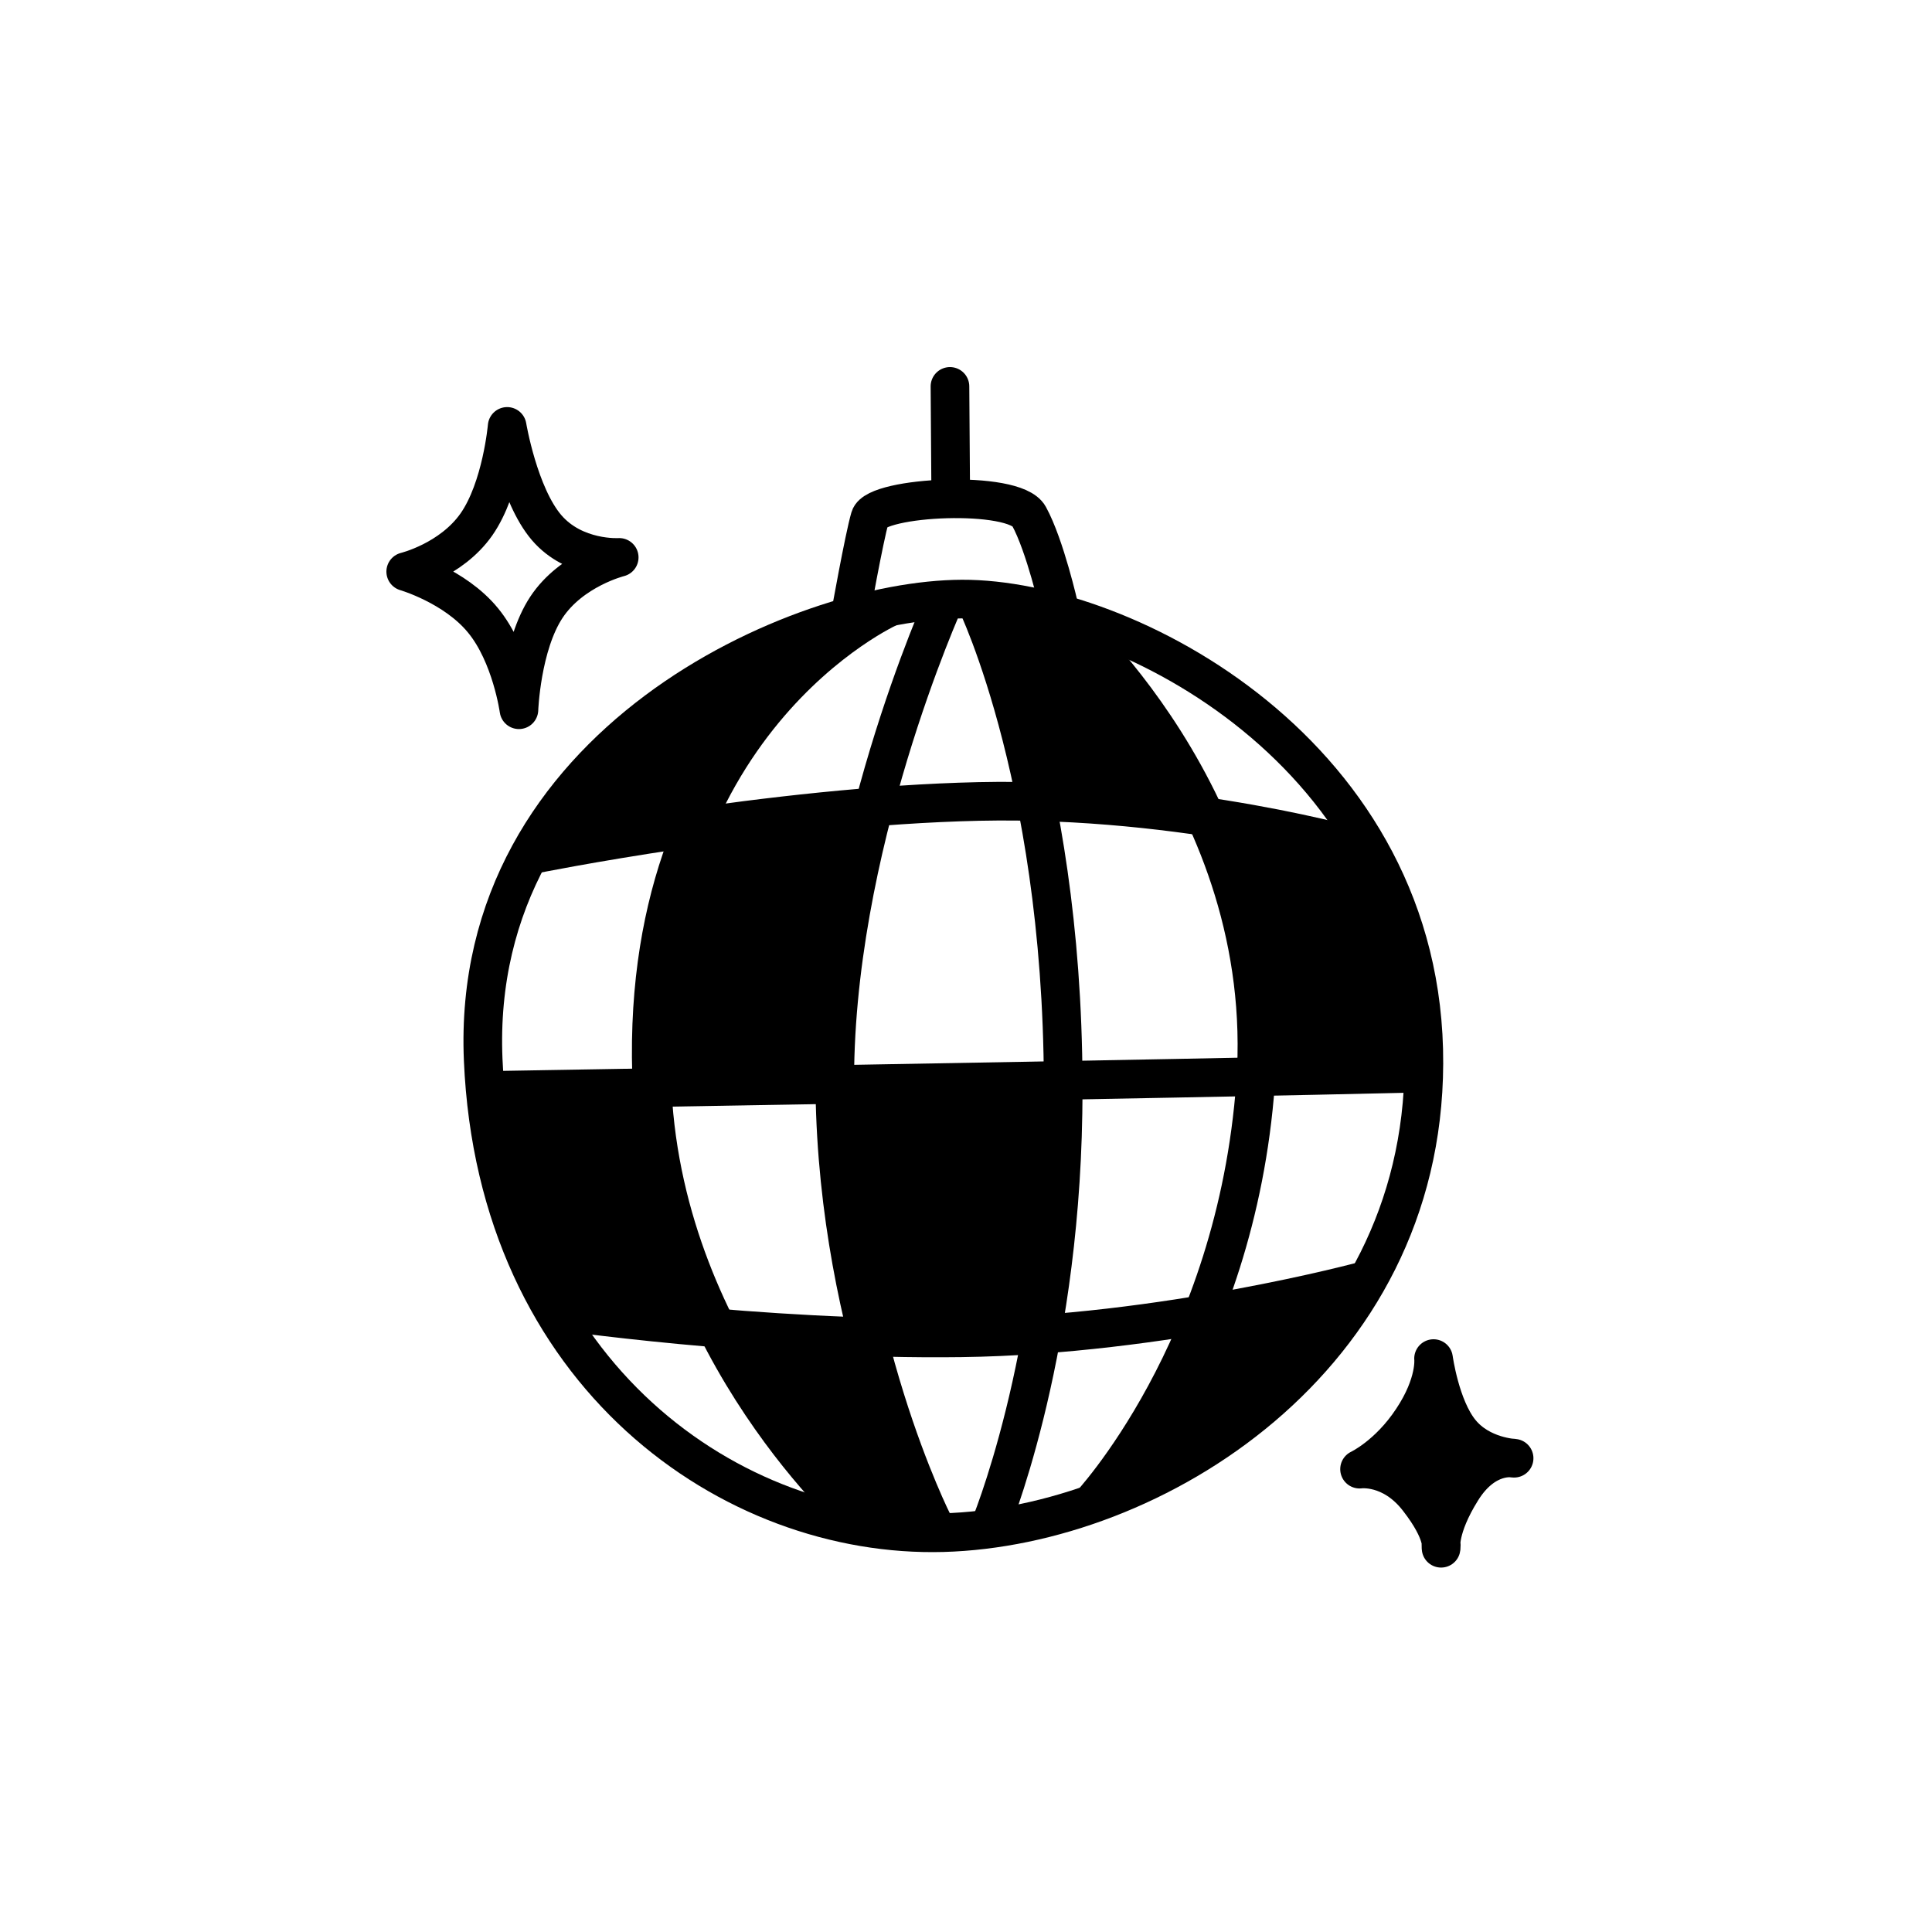 <svg width="100" height="100" viewBox="0 0 100 100" fill="none" xmlns="http://www.w3.org/2000/svg">
<path d="M49.79 31.008C41.35 31.039 24.31 38.496 25.01 54.853C25.71 71.21 37.92 79.629 48.81 79.33C59.7 79.032 73.64 70.354 73.7 55.057C73.77 39.07 58.23 30.977 49.79 31.008Z" stroke="black" stroke-width="2" stroke-miterlimit="10" stroke-linejoin="round"/>
<path d="M46.051 31.42C46.051 31.42 32.761 37.348 33.761 56.479C34.461 69.97 44.541 78.793 44.541 78.793" stroke="black" stroke-width="2" stroke-miterlimit="10" stroke-linejoin="round"/>
<path d="M50.52 31.126C50.52 31.126 55.281 40.886 55.02 57.611C54.821 70.541 51.19 79.134 51.19 79.134" stroke="black" stroke-width="2" stroke-miterlimit="10" stroke-linejoin="round"/>
<path d="M54.78 31.722C54.78 31.722 66.04 41.369 64.99 56.044C63.99 69.911 56.38 77.957 56.38 77.957" stroke="black" stroke-width="2" stroke-miterlimit="10" stroke-linejoin="round"/>
<path d="M48.911 31.032C48.911 31.032 43.041 43.955 43.211 56.431C43.381 69.159 48.311 78.862 48.311 78.862" stroke="black" stroke-width="2" stroke-miterlimit="10" stroke-linejoin="round"/>
<path d="M28.54 67.797C28.54 67.797 39.34 69.383 49.77 69.244C60.21 69.105 70.59 66.296 70.59 66.296" stroke="black" stroke-width="2" stroke-miterlimit="10" stroke-linejoin="round"/>
<path d="M24.98 56.444C24.98 56.444 61.49 55.843 73.56 55.542" stroke="black" stroke-width="2" stroke-miterlimit="10" stroke-linejoin="round"/>
<path d="M27.511 44.239C27.511 44.239 39.961 41.716 50.671 41.483C61.391 41.25 70.681 43.98 70.681 43.98" stroke="black" stroke-width="2" stroke-miterlimit="10" stroke-linejoin="round"/>
<path d="M43.99 31.958C43.99 31.958 44.73 27.805 45.03 26.798C45.35 25.691 52.5 25.334 53.26 26.719C54.1 28.253 54.82 31.449 54.82 31.449" stroke="black" stroke-width="2" stroke-miterlimit="10" stroke-linejoin="round"/>
<path d="M49.21 25.65L49.17 20" stroke="black" stroke-width="2" stroke-miterlimit="10" stroke-linecap="round" stroke-linejoin="round"/>
<path d="M43.231 55.598C43.061 56.037 43.171 54.639 43.211 54.358C43.381 53.379 43.551 52.376 43.551 51.372C43.551 48.601 45.661 45.408 45.271 42.71C45.041 41.04 38.161 42.198 36.991 42.668C34.821 43.535 34.421 50.79 34.091 52.76C33.991 53.368 33.721 55.077 34.051 55.619C35.001 57.217 40.031 56.273 41.401 55.998C41.881 55.903 42.951 56.429 43.261 56.124C43.381 56.003 43.541 54.82 43.231 55.598Z" fill="black"/>
<path d="M54.821 59.151C55.101 59.437 55.151 58.965 55.201 58.604C55.381 57.342 55.451 56.138 54.021 55.661C51.911 54.957 48.091 56.228 45.951 56.586C45.501 56.661 43.731 56.532 43.471 56.796C42.201 58.061 43.651 63.747 43.931 65.416C44.051 66.146 43.921 67.973 44.471 68.528C45.511 69.56 52.751 70.004 53.641 69.117C54.761 68 54.221 63.367 54.481 61.8C54.571 61.278 54.381 58.705 54.821 59.151Z" fill="black"/>
<path d="M46.251 73.749C46.631 73.052 46.141 72.849 45.981 72.199C45.801 71.507 45.291 69.87 44.671 69.457C43.601 68.749 38.081 68.083 37.391 69.457C36.981 70.284 39.081 71.883 39.481 72.378C40.881 74.127 44.891 81.093 47.941 79.055C49.541 77.992 45.621 74.879 46.251 73.749Z" fill="black"/>
<path d="M61.331 71.136C62.551 68.39 63.371 67.23 66.771 67.078C67.171 67.06 70.141 66.671 70.001 67.306C69.231 70.705 64.751 74.265 61.641 75.457C61.141 75.649 58.311 77.52 57.881 76.69C57.451 75.853 62.441 69.217 62.041 68.726" fill="black"/>
<path d="M33.681 57.986C36.041 56.014 26.001 55.949 25.591 56.798C24.811 58.403 27.481 66.981 29.051 67.743C30.181 68.284 32.561 68.21 33.751 68.219C34.461 68.225 36.181 68.814 36.771 68.463C38.091 67.686 31.511 59.812 33.681 57.986Z" fill="black"/>
<path d="M62.691 42.72C62.551 42.459 63.201 43.575 63.241 43.931C63.371 44.981 64.061 45.894 64.231 46.959C64.571 48.991 64.781 51.091 64.781 53.18C64.781 53.857 64.351 54.646 64.451 55.272C64.491 55.509 65.101 55.352 65.281 55.382C66.641 55.608 67.711 56.398 69.191 56.153C70.351 55.959 71.411 55.114 72.491 55.547C72.581 55.582 73.311 55.645 73.371 55.547C74.571 53.555 72.371 44.3 69.791 43.656C68.751 43.394 62.861 43.02 62.691 42.72Z" fill="black"/>
<path d="M36.12 42.792C36.24 43.461 36.28 42.2 36.48 41.782C36.96 40.776 37.3 39.635 37.94 38.72C39.09 37.078 40.7 35.784 41.84 34.148C41.95 33.994 42.21 33.55 42.01 33.399C41.06 32.685 39.25 33.986 38.32 34.315C36.17 35.077 27.93 40.934 28.43 43.419C28.64 44.473 36.01 42.123 36.12 42.792Z" fill="black"/>
<path d="M51.21 31.213C50.12 31.542 52.04 34.258 52.18 35.343C52.92 41.326 54.08 41.129 59.28 42.169C59.88 42.29 61.29 42.653 61.87 42.224C62.91 41.438 60.53 38.413 60.05 37.765C57.65 34.563 56.07 29.754 51.21 31.213Z" fill="black"/>
<path d="M70.37 76.043C70.37 76.043 71.86 75.35 73.1 73.471C74.35 71.592 74.2 70.32 74.2 70.32C74.2 70.32 74.54 72.831 75.59 74.121C76.63 75.41 78.37 75.478 78.37 75.478C78.37 75.478 76.87 75.171 75.65 77.142C74.42 79.114 74.59 80.137 74.59 80.137C74.59 80.137 74.8 79.374 73.41 77.587C72.03 75.8 70.37 76.043 70.37 76.043Z" fill="black" stroke="black" stroke-width="2" stroke-miterlimit="10" stroke-linejoin="round"/>
<path d="M21 29.587C21 29.587 23.34 29.023 24.66 27.143C25.97 25.265 26.25 22.071 26.25 22.071C26.25 22.071 26.84 25.612 28.29 27.308C29.74 29.002 32.05 28.851 32.05 28.851C32.05 28.851 29.58 29.465 28.28 31.436C26.98 33.408 26.86 36.736 26.86 36.736C26.86 36.736 26.47 33.898 25 32.111C23.54 30.323 21 29.587 21 29.587Z" stroke="black" stroke-width="2" stroke-miterlimit="10" stroke-linejoin="round"/>
</svg>
